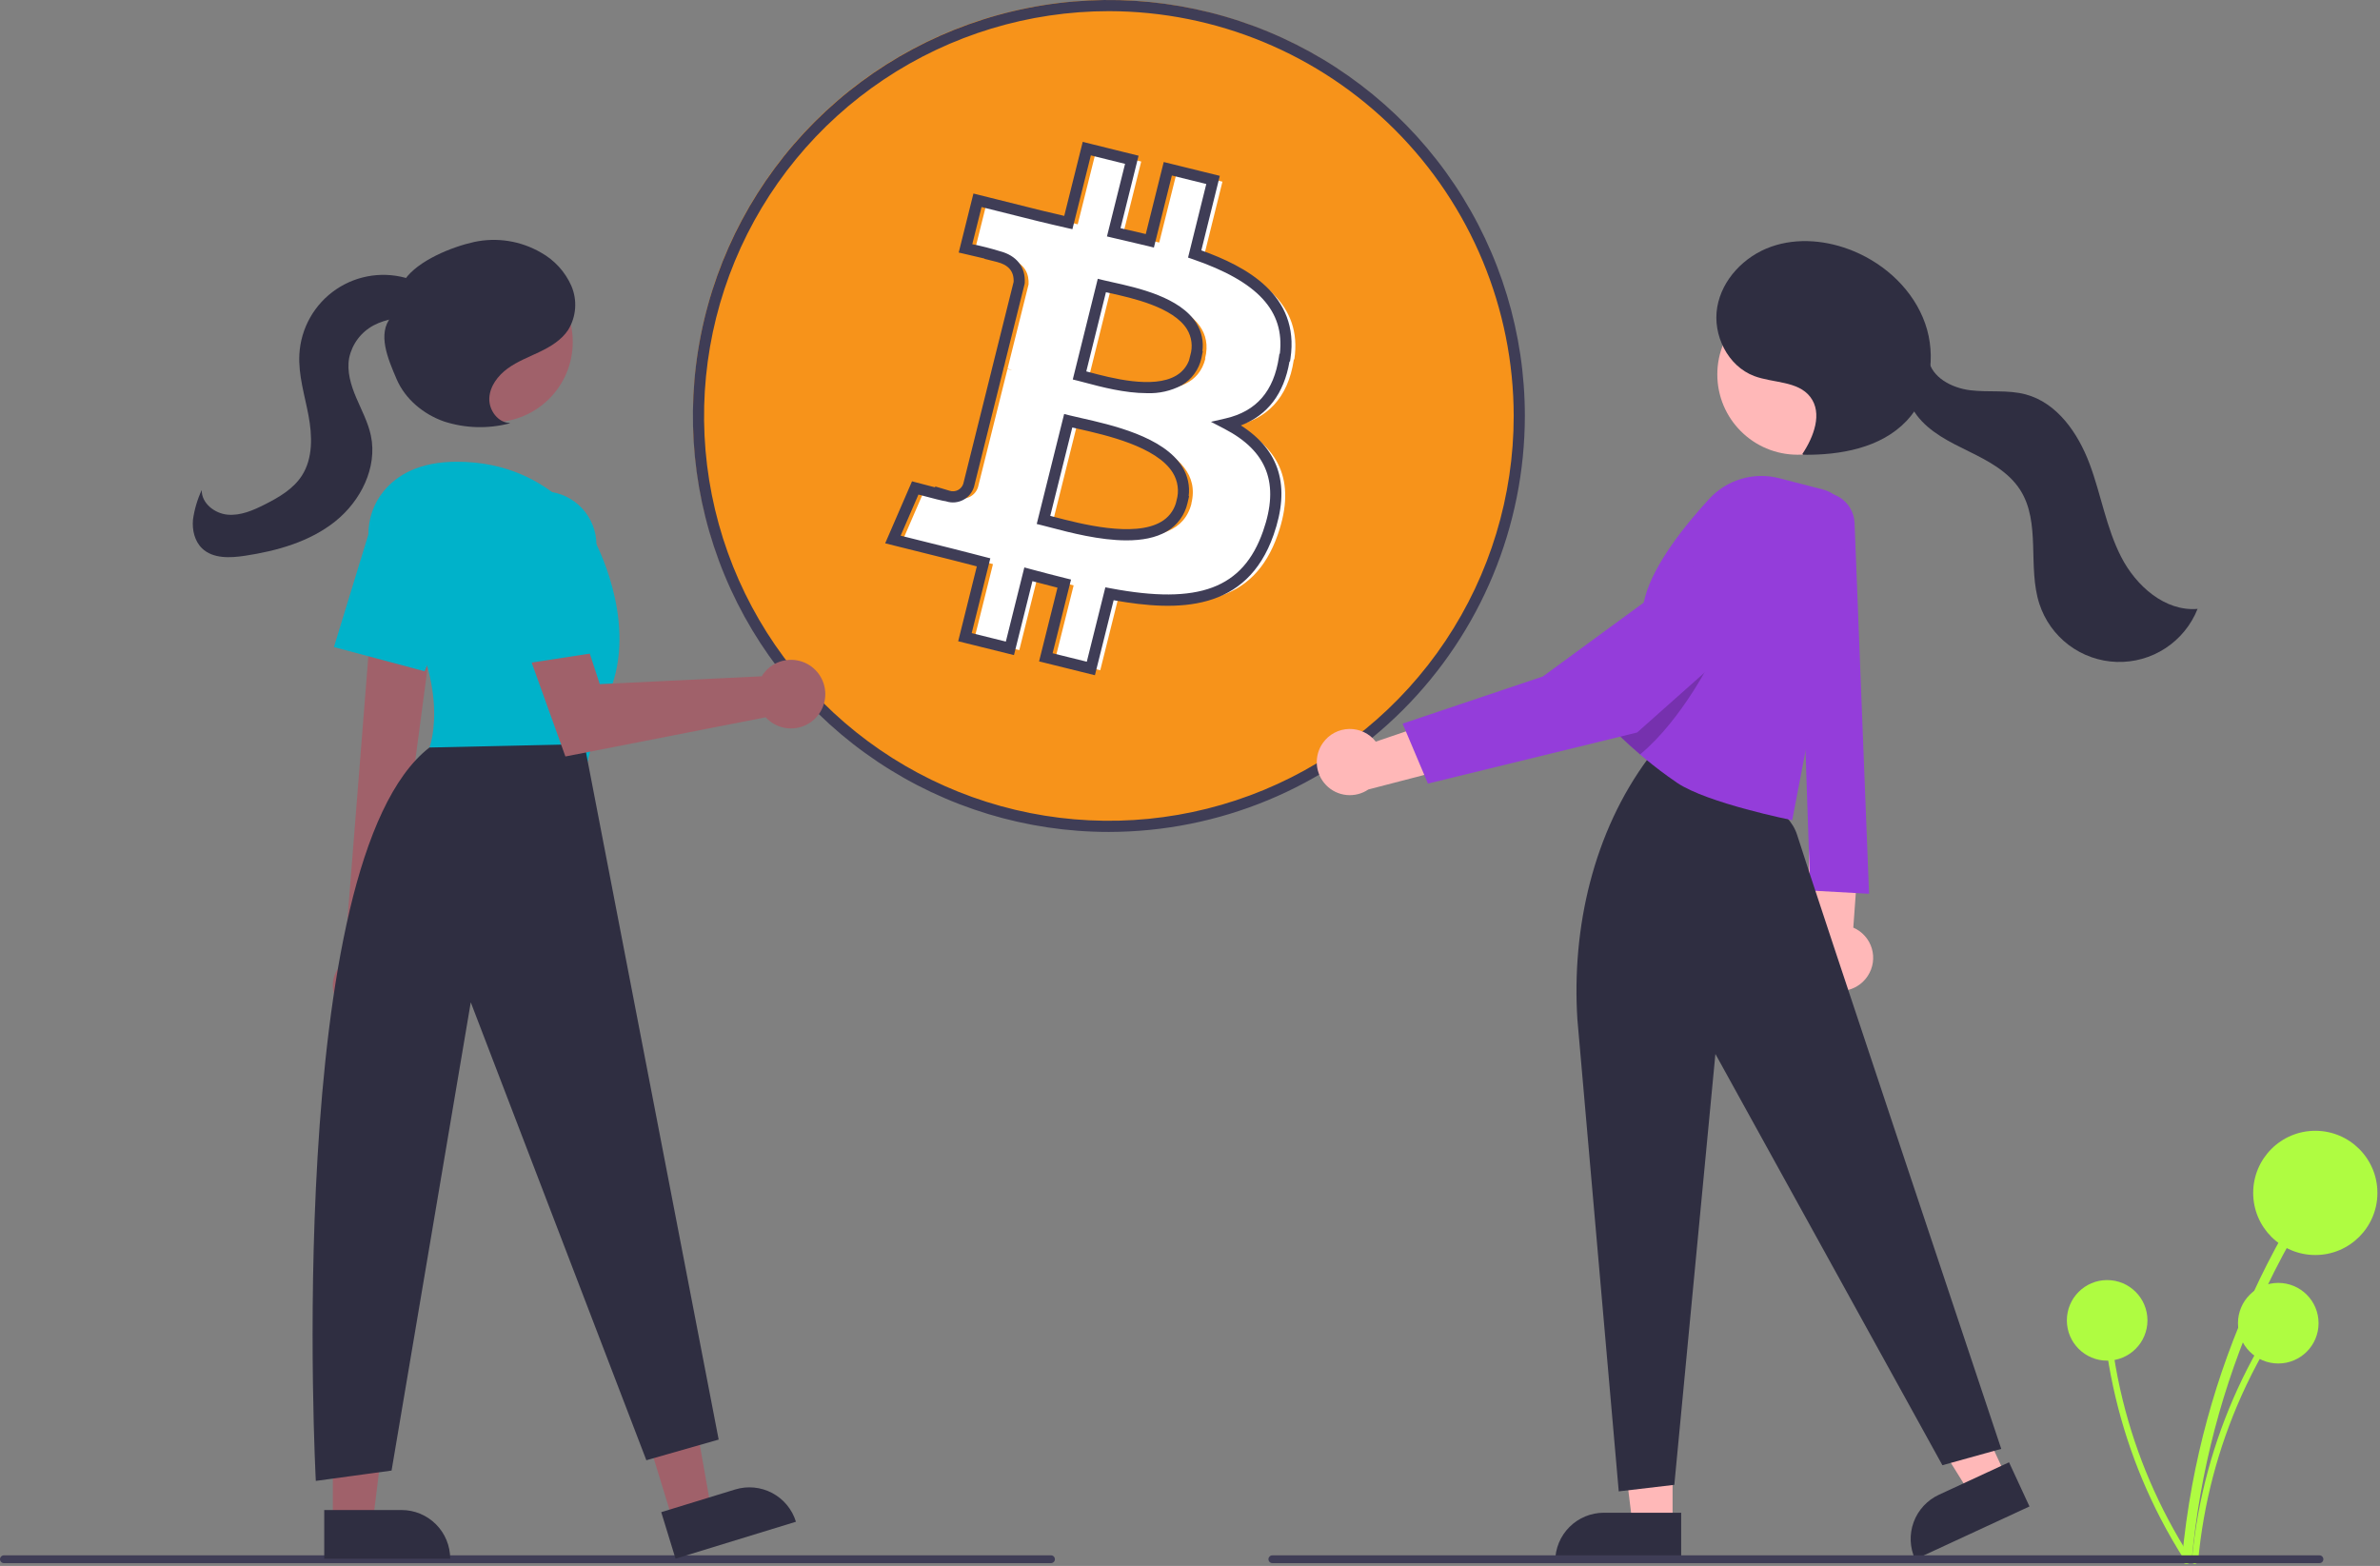 <svg width="728" height="479" viewBox="0 0 728 479" fill="none" xmlns="http://www.w3.org/2000/svg">
<rect x="0" y="0" width="728" height="479" fill="#808080" stroke="none"/>
<g clip-path="url(#clip0_104_98)">
<circle cx="339" cy="127" r="127" fill="#F7931A"/>
<path d="M368.308 78.22L373.922 55.574L360.081 52.161L354.587 74.192C350.969 73.288 347.249 72.486 343.545 71.598L349.075 49.413L335.303 46L329.654 68.612C326.65 67.929 323.72 67.241 320.865 66.547L301.871 61.803L298.202 76.513C298.202 76.513 308.202 78.8 308.202 79.005C313.783 80.404 314.789 84.124 314.619 87.009L308.185 112.795C308.674 112.912 309.153 113.066 309.619 113.256L308.168 112.897L299.158 149.008C298.962 149.637 298.645 150.221 298.223 150.726C297.801 151.232 297.283 151.649 296.699 151.953C296.116 152.258 295.477 152.444 294.821 152.501C294.165 152.558 293.505 152.484 292.877 152.285H292.843C292.98 152.489 282.826 149.793 282.826 149.793L276 165.562L293.919 170.033C297.332 170.869 300.523 171.739 303.732 172.559L298.031 195.444L311.786 198.857L317.435 176.211C321.087 177.2 324.756 178.139 328.408 179.061L322.776 201.604L336.548 205.017L342.248 182.167C365.73 186.604 383.411 184.812 390.834 163.582C396.824 146.516 390.544 136.618 378.171 130.185C387.165 128.103 393.957 122.198 395.766 109.962L395.919 109.894C398.411 93.186 385.68 84.21 368.308 78.22ZM364.45 154.025C360.201 171.091 331.395 161.876 322.06 159.572L329.62 129.246C338.92 131.584 368.871 136.192 364.416 154.025H364.45ZM368.717 109.655C364.826 125.219 340.866 117.3 333.084 115.372L339.91 87.879C347.676 89.807 372.727 93.425 368.614 109.655H368.717Z" fill="white"/>
<path d="M339.188 254.483C314.022 254.483 289.421 247.02 268.496 233.039C247.571 219.057 231.263 199.185 221.632 175.934C212.001 152.684 209.482 127.1 214.391 102.418C219.301 77.735 231.419 55.063 249.214 37.268C267.01 19.473 289.682 7.355 314.364 2.445C339.047 -2.465 364.631 0.055 387.881 9.686C411.131 19.316 431.004 35.625 444.985 56.55C458.966 77.475 466.429 102.075 466.429 127.241C466.391 160.976 452.973 193.318 429.119 217.172C405.265 241.027 372.922 254.445 339.188 254.483ZM339.188 3.413C314.697 3.413 290.756 10.675 270.392 24.282C250.029 37.888 234.158 57.228 224.785 79.854C215.413 102.481 212.961 127.379 217.739 151.399C222.517 175.419 234.31 197.483 251.628 214.801C268.946 232.119 291.01 243.912 315.03 248.69C339.05 253.468 363.948 251.016 386.575 241.644C409.201 232.271 428.541 216.4 442.147 196.037C455.753 175.673 463.016 151.732 463.016 127.241C462.979 94.411 449.921 62.937 426.706 39.722C403.492 16.508 372.018 3.45 339.188 3.413ZM334.919 206.546L317.833 202.312L323.466 179.765C320.913 179.121 318.345 178.455 315.797 177.773L310.157 200.386L293.09 196.151L298.794 173.251C298.127 173.078 297.459 172.903 296.79 172.728C294.787 172.204 292.756 171.672 290.64 171.153L270.761 166.192L278.971 147.229L280.391 147.607C282.356 148.128 284.432 148.67 286.162 149.111L285.922 148.751L290.461 150.112C290.877 150.25 291.317 150.303 291.755 150.269C292.192 150.235 292.618 150.114 293.009 149.914C293.399 149.713 293.746 149.438 294.029 149.102C294.312 148.767 294.525 148.379 294.657 147.96L303.252 113.5L303.244 113.497L310.05 86.219C310.185 83.017 308.504 81.022 304.914 80.123L301.083 79.162L301.178 79.102C299.367 78.663 297.092 78.129 294.949 77.64L293.252 77.253L297.755 59.196L318.406 64.354C320.723 64.923 323.098 65.484 325.531 66.038L331.187 43.396L348.271 47.63L342.746 69.798C343.718 70.025 344.69 70.249 345.66 70.471C347.273 70.841 348.879 71.21 350.47 71.593L355.965 49.559L373.117 53.789L367.465 76.587C381.012 81.444 397.633 90.175 394.735 109.608L394.596 110.536L394.432 110.608C392.74 120.448 387.747 126.998 379.561 130.134C391.512 137.774 394.783 148.762 389.572 163.61C381.34 187.149 360.421 187.145 340.643 183.599L334.919 206.546ZM321.974 199.822L332.432 202.413L338.11 179.654L339.692 179.953C366.707 185.057 380.226 179.995 386.351 162.482C391.447 147.963 387.684 138.011 374.511 131.161L370.407 129.027L374.913 127.985C384.327 125.806 389.656 119.653 391.205 109.175L391.342 108.247L391.482 108.185C393.01 95.086 384.759 86.15 364.879 79.296L363.403 78.788L368.982 56.284L358.453 53.688L352.956 75.725L351.3 75.311C349.192 74.784 347.05 74.292 344.896 73.798C343.358 73.445 341.815 73.091 340.275 72.722L338.6 72.32L344.133 50.122L333.673 47.53L328.032 70.11L326.402 69.739C323.389 69.053 320.445 68.369 317.586 67.668L300.241 63.334L297.406 74.7C300.239 75.261 303.041 75.97 305.8 76.826C310.952 78.138 313.739 81.688 313.45 86.572L313.402 86.885L307.354 111.123L307.374 111.132L306.968 112.671L306.888 112.651L306.857 112.749L306.951 112.773L297.941 148.884C297.687 149.739 297.266 150.534 296.702 151.225C296.137 151.915 295.442 152.486 294.655 152.905C293.868 153.323 293.005 153.581 292.117 153.663C291.23 153.746 290.335 153.65 289.484 153.383L289.489 153.367C288.184 153.191 285.765 152.563 280.935 151.282L275.492 163.856L291.459 167.84C293.586 168.361 295.635 168.897 297.654 169.426C298.869 169.744 300.073 170.06 301.28 170.368L302.924 170.787L297.227 193.661L307.67 196.253L313.328 173.571L315.009 174.026C318.632 175.008 322.312 175.964 325.946 176.867L327.605 177.279L321.974 199.822ZM344.596 165.293C336.337 165.293 327.282 162.913 321.455 161.383C320.446 161.118 319.546 160.881 318.778 160.691L317.117 160.281L325.504 126.636L327.163 127.054C328.1 127.29 329.25 127.548 330.554 127.842C340.05 129.981 355.943 133.561 361.645 142.815C363.312 145.488 364.001 148.657 363.592 151.781H363.727L363.234 153.9C362.831 155.697 362.062 157.391 360.976 158.878C359.89 160.365 358.51 161.613 356.921 162.543C353.517 164.56 349.178 165.293 344.596 165.293H344.596ZM321.253 157.801C321.594 157.89 321.951 157.984 322.322 158.081C330.29 160.177 346.869 164.53 355.181 159.607C357.33 158.367 358.93 156.36 359.66 153.989L359.888 153.075C360.3 151.661 360.41 150.177 360.212 148.718C360.014 147.259 359.512 145.857 358.739 144.604C353.791 136.575 338.187 133.06 329.804 131.172C329.162 131.027 328.556 130.89 327.994 130.761L321.253 157.801ZM350.802 120.263C344.019 120.263 336.771 118.334 332.084 117.087C331.222 116.858 330.454 116.653 329.801 116.491L328.143 116.08L335.793 85.275L337.449 85.686C338.217 85.876 339.156 86.084 340.221 86.319C348.012 88.039 361.051 90.919 365.993 98.931C367.56 101.463 368.197 104.461 367.796 107.411H367.928L367.5 109.532C367.122 111.256 366.392 112.883 365.357 114.313C364.322 115.743 363.004 116.944 361.484 117.842C358.2 119.579 354.514 120.414 350.802 120.263V120.263ZM332.275 113.606C332.496 113.665 332.725 113.725 332.962 113.789C339.867 115.625 352.72 119.047 359.751 114.902C361.558 113.855 362.949 112.217 363.691 110.264L364.088 108.698C364.49 107.373 364.609 105.978 364.437 104.604C364.264 103.23 363.805 101.908 363.088 100.723C358.904 93.939 346.272 91.15 339.486 89.652C339.067 89.559 338.667 89.471 338.288 89.386L332.275 113.606Z" fill="#3F3D56"/>
<path d="M404.68 227.212C405.589 225.934 406.784 224.886 408.17 224.151C409.556 223.417 411.095 223.017 412.663 222.982C414.231 222.948 415.785 223.281 417.202 223.954C418.618 224.627 419.858 225.622 420.822 226.86L454.656 215.36L449.965 233.327L418.555 241.493C416.589 242.826 414.216 243.423 411.853 243.181C409.49 242.939 407.287 241.872 405.632 240.168C403.977 238.465 402.974 236.232 402.8 233.863C402.626 231.494 403.292 229.139 404.68 227.212Z" fill="#FFB8B8"/>
<path d="M670.431 476.923C672.925 450.07 679.811 423.809 690.816 399.188C693.883 392.337 697.259 385.636 700.944 379.086C701.89 377.4 699.3 375.886 698.353 377.571C684.954 401.428 675.567 427.325 670.567 454.227C669.176 461.739 668.131 469.305 667.431 476.923C667.253 478.845 670.255 478.833 670.431 476.923Z" fill="#AFFC41"/>
<path d="M708.21 383.897C718.703 383.897 727.21 375.39 727.21 364.897C727.21 354.404 718.703 345.897 708.21 345.897C697.716 345.897 689.21 354.404 689.21 364.897C689.21 375.39 697.716 383.897 708.21 383.897Z" fill="#AFFC41"/>
<path d="M672.375 477.428C673.992 460.007 678.46 442.97 685.599 426.998C687.589 422.553 689.779 418.205 692.17 413.956C692.289 413.734 692.318 413.474 692.25 413.231C692.182 412.987 692.022 412.78 691.804 412.653C691.586 412.526 691.327 412.488 691.082 412.548C690.836 412.607 690.624 412.76 690.489 412.974C681.796 428.451 675.707 445.251 672.463 462.704C671.561 467.577 670.883 472.485 670.429 477.428C670.313 478.674 672.26 478.667 672.375 477.428H672.375Z" fill="#AFFC41"/>
<path d="M696.883 417.077C703.691 417.077 709.21 411.559 709.21 404.751C709.21 397.944 703.691 392.425 696.883 392.425C690.076 392.425 684.557 397.944 684.557 404.751C684.557 411.559 690.076 417.077 696.883 417.077Z" fill="#AFFC41"/>
<path d="M669.918 476.264C660.479 461.533 653.523 445.352 649.328 428.367C648.163 423.638 647.216 418.864 646.487 414.043C646.445 413.794 646.308 413.571 646.105 413.422C645.901 413.272 645.648 413.207 645.397 413.241C645.147 413.274 644.92 413.404 644.763 413.602C644.607 413.8 644.533 414.051 644.558 414.302C647.223 431.852 652.755 448.845 660.932 464.6C663.218 468.998 665.702 473.285 668.384 477.461C669.06 478.515 670.59 477.312 669.918 476.264V476.264Z" fill="#AFFC41"/>
<path d="M644.542 416.212C651.35 416.212 656.869 410.693 656.869 403.886C656.869 397.078 651.35 391.56 644.542 391.56C637.735 391.56 632.216 397.078 632.216 403.886C632.216 410.693 637.735 416.212 644.542 416.212Z" fill="#AFFC41"/>
<path d="M571.31 298.525C572.119 297.298 572.65 295.908 572.864 294.454C573.078 292.999 572.971 291.516 572.55 290.107C572.129 288.699 571.404 287.4 570.426 286.302C569.449 285.204 568.243 284.333 566.892 283.752L569.483 248.111L553.28 257.183L553.304 289.638C552.478 291.971 552.536 294.526 553.468 296.819C554.4 299.112 556.14 300.983 558.36 302.079C560.579 303.174 563.123 303.418 565.51 302.763C567.897 302.108 569.961 300.6 571.31 298.525V298.525Z" fill="#FFB8B8"/>
<path d="M567.279 159.979L571.71 273.397L553.71 272.397L549.71 153.397L553.506 151.611C554.95 150.931 556.54 150.62 558.134 150.704C559.728 150.789 561.276 151.267 562.64 152.096C564.004 152.924 565.141 154.078 565.951 155.454C566.761 156.829 567.217 158.384 567.279 159.979Z" fill="#943DDA"/>
<path d="M511.612 466.235L499.352 466.234L493.52 418.946L511.614 418.947L511.612 466.235Z" fill="#FFB8B8"/>
<path d="M490.595 462.731H514.239V477.618H475.708C475.708 475.663 476.093 473.727 476.841 471.921C477.589 470.115 478.686 468.474 480.068 467.092C481.451 465.709 483.092 464.613 484.898 463.865C486.704 463.116 488.64 462.731 490.595 462.731Z" fill="#2F2E41"/>
<path d="M613.615 451.583L602.489 456.734L577.329 416.272L593.749 408.671L613.615 451.583Z" fill="#FFB8B8"/>
<path d="M593.071 457.234L614.527 447.301L620.781 460.81L585.816 476.997C584.157 473.414 583.99 469.319 585.35 465.613C586.711 461.907 589.488 458.893 593.071 457.234Z" fill="#2F2E41"/>
<path d="M482.502 311.908L495.146 456.197L512.146 454.197L524.71 322.397L594.146 448.197L612.146 443.197C612.146 443.197 554.21 269.897 549.71 255.397C544.777 239.501 505.71 233.397 505.71 233.397L504.21 231.897C487.423 254.494 480.699 283.815 482.502 311.908Z" fill="#2F2E41"/>
<path d="M549.859 139.093C563.424 139.093 574.42 128.096 574.42 114.532C574.42 100.967 563.424 89.971 549.859 89.971C536.294 89.971 525.298 100.967 525.298 114.532C525.298 128.096 536.294 139.093 549.859 139.093Z" fill="#FFB8B8"/>
<path d="M565.279 161.922L548.209 250.892C548.209 250.892 522.269 245.712 513.029 239.472C509.369 236.992 506.049 234.432 503.249 232.112C502.699 231.662 502.179 231.212 501.669 230.782C497.049 226.832 494.209 223.892 494.209 223.892C494.209 223.892 495.689 216.642 497.499 208.062C499.519 198.452 501.969 187.162 503.219 182.552C505.969 172.442 515.409 160.662 522.769 152.642C525.434 149.734 528.84 147.606 532.622 146.485C536.404 145.365 540.42 145.295 544.239 146.282L557.559 149.722C560.156 150.392 562.4 152.027 563.835 154.294C565.269 156.56 565.786 159.288 565.279 161.922Z" fill="#943DDA"/>
<path opacity="0.2" d="M523.999 200.782C523.999 200.782 514.819 219.862 501.669 230.782C497.049 226.832 494.209 223.892 494.209 223.892C494.209 223.892 495.689 216.642 497.499 208.062C508.519 202.242 519.879 198.572 523.999 200.782Z" fill="black"/>
<path d="M540.279 165.857C539.373 165.395 538.425 165.018 537.448 164.733C535.454 164.186 533.355 164.143 531.341 164.607C529.326 165.072 527.457 166.029 525.903 167.393L471.946 206.916L429.031 221.351L436.785 239.691L500.761 224.068L543.191 186.36C544.651 184.96 545.757 183.232 546.417 181.32C547.078 179.407 547.274 177.365 546.99 175.362C546.705 173.359 545.948 171.453 544.781 169.8C543.615 168.147 542.071 166.796 540.279 165.857Z" fill="#943DDA"/>
<path d="M551.313 138.867C554.808 133.634 557.567 126.379 553.718 121.401C549.919 116.486 542.426 117.21 536.608 115.036C528.504 112.007 523.804 102.487 525.269 93.96C526.735 85.434 533.58 78.366 541.733 75.474C549.887 72.582 559.082 73.522 567.066 76.853C576.896 80.952 585.328 88.883 588.863 98.929C592.399 108.975 590.509 121.037 583.174 128.759C575.31 137.037 562.968 139.243 551.551 139.109" fill="#2F2E41"/>
<path d="M589.881 109.907C590.882 115.498 597.015 118.673 602.652 119.371C608.289 120.069 614.12 119.174 619.607 120.64C629.281 123.225 635.662 132.528 639.174 141.906C642.686 151.283 644.244 161.404 648.807 170.317C653.37 179.231 662.217 187.089 672.196 186.255C670.241 191.177 666.815 195.375 662.386 198.278C657.957 201.181 652.74 202.646 647.447 202.475C642.154 202.303 637.043 200.502 632.812 197.319C628.58 194.135 625.433 189.724 623.801 184.686C620.136 173.369 624.344 159.873 617.933 149.852C614.386 144.307 608.26 141.045 602.354 138.139C596.447 135.233 590.248 132.25 586.288 126.992C582.328 121.733 581.537 113.429 586.417 109.011" fill="#2F2E41"/>
<path d="M709.485 478.144H389.191C388.875 478.144 388.572 478.019 388.349 477.796C388.125 477.572 388 477.27 388 476.954C388 476.638 388.125 476.335 388.349 476.112C388.572 475.888 388.875 475.763 389.191 475.763H709.485C709.8 475.763 710.103 475.888 710.327 476.112C710.55 476.335 710.675 476.638 710.675 476.954C710.675 477.27 710.55 477.572 710.327 477.796C710.103 478.019 709.8 478.144 709.485 478.144Z" fill="#3F3D56"/>
<path d="M321.485 478.144H1.191C0.875 478.144 0.572 478.019 0.349 477.796C0.125 477.572 0 477.27 0 476.954C0 476.638 0.125 476.335 0.349 476.112C0.572 475.888 0.875 475.763 1.191 475.763H321.485C321.8 475.763 322.103 475.888 322.327 476.112C322.55 476.335 322.675 476.638 322.675 476.954C322.675 477.27 322.55 477.572 322.327 477.796C322.103 478.019 321.8 478.144 321.485 478.144Z" fill="#3F3D56"/>
<path d="M205.801 465.134L217.522 461.537L209.226 414.618L191.928 419.927L205.801 465.134Z" fill="#A0616A"/>
<path d="M243.465 465.483L206.63 476.788L202.262 462.556L224.865 455.619C228.64 454.461 232.72 454.849 236.208 456.699C239.696 458.549 242.306 461.709 243.465 465.483Z" fill="#2F2E41"/>
<path d="M101.803 465.403H114.063L119.895 418.115L101.801 418.116L101.803 465.403Z" fill="#A0616A"/>
<path d="M137.707 476.786L99.177 476.788L99.176 461.901L122.82 461.9C126.768 461.899 130.555 463.468 133.346 466.259C136.138 469.051 137.707 472.838 137.707 476.786Z" fill="#2F2E41"/>
<path d="M104.924 308.326C103.916 307.443 103.115 306.35 102.576 305.124C102.037 303.898 101.773 302.568 101.803 301.229C101.834 299.89 102.157 298.574 102.751 297.373C103.345 296.173 104.195 295.117 105.242 294.28L114.747 174.586L134.078 179.416L118.6 296.174C119.889 298.025 120.454 300.284 120.189 302.523C119.923 304.763 118.845 306.827 117.159 308.325C115.474 309.823 113.297 310.65 111.042 310.65C108.787 310.651 106.61 309.824 104.924 308.326Z" fill="#A0616A"/>
<path d="M150.634 129.162C164.199 129.162 175.195 118.165 175.195 104.601C175.195 91.036 164.199 80.04 150.634 80.04C137.07 80.04 126.073 91.036 126.073 104.601C126.073 118.165 137.07 129.162 150.634 129.162Z" fill="#A0616A"/>
<path d="M117.088 176.96C111.251 168.947 111.071 157.911 117.359 150.247C121.462 145.245 128.325 141.242 139.784 141.242C170.327 141.242 181.912 165.466 181.912 165.466C181.912 165.466 194.551 188.637 187.178 209.701C179.806 230.765 179.806 232.871 179.806 232.871L131.358 228.658C131.358 228.658 139.531 207.772 117.088 176.96Z" fill="#00B2CA"/>
<path d="M102.148 197.928L112.585 163.782C113.284 161.496 114.477 159.391 116.079 157.616C117.681 155.841 119.653 154.44 121.856 153.511C124.059 152.583 126.439 152.149 128.828 152.241C131.217 152.334 133.557 152.95 135.682 154.045C139.369 155.955 142.191 159.195 143.577 163.108C144.963 167.021 144.81 171.316 143.147 175.12L129.878 205.338L102.148 197.928Z" fill="#00B2CA"/>
<path d="M178.752 227.605L219.827 440.352L197.71 446.671L143.997 306.595L119.773 449.831L96.603 452.991C96.603 452.991 86.439 263.472 131.358 228.658L178.752 227.605Z" fill="#2F2E41"/>
<path d="M233.959 205.523C233.603 205.947 233.281 206.398 232.996 206.872L183.461 209.274L173.923 180.154L157.361 188.026L172.948 231.397L234.211 219.416C235.65 220.988 237.534 222.084 239.612 222.559C241.689 223.034 243.863 222.865 245.842 222.075C247.821 221.285 249.513 219.91 250.693 218.135C251.872 216.36 252.483 214.268 252.444 212.137C252.406 210.006 251.719 207.937 250.476 206.206C249.233 204.475 247.493 203.163 245.486 202.445C243.479 201.727 241.301 201.637 239.242 202.187C237.183 202.737 235.34 203.9 233.959 205.523V205.523Z" fill="#A0616A"/>
<path d="M149.898 168.525C149.618 166.15 149.864 163.743 150.617 161.474C151.37 159.205 152.613 157.129 154.256 155.393C155.9 153.657 157.905 152.303 160.13 151.427C162.355 150.551 164.744 150.174 167.131 150.323C171.274 150.589 175.161 152.421 178.004 155.447C180.846 158.473 182.432 162.466 182.439 166.618V199.62L154.07 203.985L149.898 168.525Z" fill="#00B2CA"/>
<path d="M156.036 129.385C152.35 129.369 149.506 125.487 149.671 121.805C149.836 118.122 152.31 114.882 155.29 112.712C158.27 110.542 161.764 109.22 165.088 107.624C168.411 106.029 171.705 104.039 173.757 100.976C174.996 98.972 175.736 96.699 175.914 94.349C176.092 91.999 175.703 89.64 174.78 87.472C172.871 83.135 169.592 79.543 165.447 77.248C159.279 73.672 152.001 72.521 145.03 74.019C138.142 75.531 127.876 79.715 123.84 85.498L119.632 96.956C115.344 102.112 118.664 109.769 121.3 115.936C123.935 122.102 129.548 126.741 135.881 128.947C142.306 131.012 149.184 131.218 155.722 129.542" fill="#2F2E41"/>
<path d="M133.589 91.224C131.78 88.325 128.645 86.481 125.403 85.399C121.648 84.145 117.654 83.775 113.733 84.318C109.811 84.86 106.068 86.3 102.794 88.526C99.52 90.752 96.804 93.704 94.857 97.151C92.911 100.598 91.786 104.449 91.571 108.402C91.228 114.716 93.205 120.891 94.367 127.107C95.528 133.323 95.759 140.188 92.332 145.503C89.722 149.551 85.368 152.099 81.071 154.275C77.49 156.089 73.616 157.791 69.618 157.43C65.62 157.068 61.602 153.902 61.708 149.889C60.369 152.766 59.466 155.826 59.026 158.969C58.745 162.125 59.523 165.53 61.802 167.731C65.115 170.93 70.365 170.696 74.918 170.005C84.775 168.511 94.756 165.71 102.543 159.485C110.331 153.26 115.498 143.01 113.447 133.254C112.591 129.178 110.577 125.458 108.95 121.624C107.324 117.79 106.054 113.597 106.801 109.5C107.243 107.389 108.143 105.401 109.438 103.677C110.733 101.952 112.39 100.532 114.293 99.518C118.142 97.517 122.547 96.849 126.816 97.619C129.615 98.079 133.11 98.792 134.77 96.492C135.21 95.763 135.435 94.925 135.418 94.074C135.402 93.223 135.145 92.394 134.677 91.683C133.719 90.277 132.499 89.069 131.084 88.124" fill="#2F2E41"/>
</g>
<defs>
<clipPath id="clip0_104_98">
<rect width="727.21" height="478.36" fill="white"/>
</clipPath>
</defs>
</svg>
